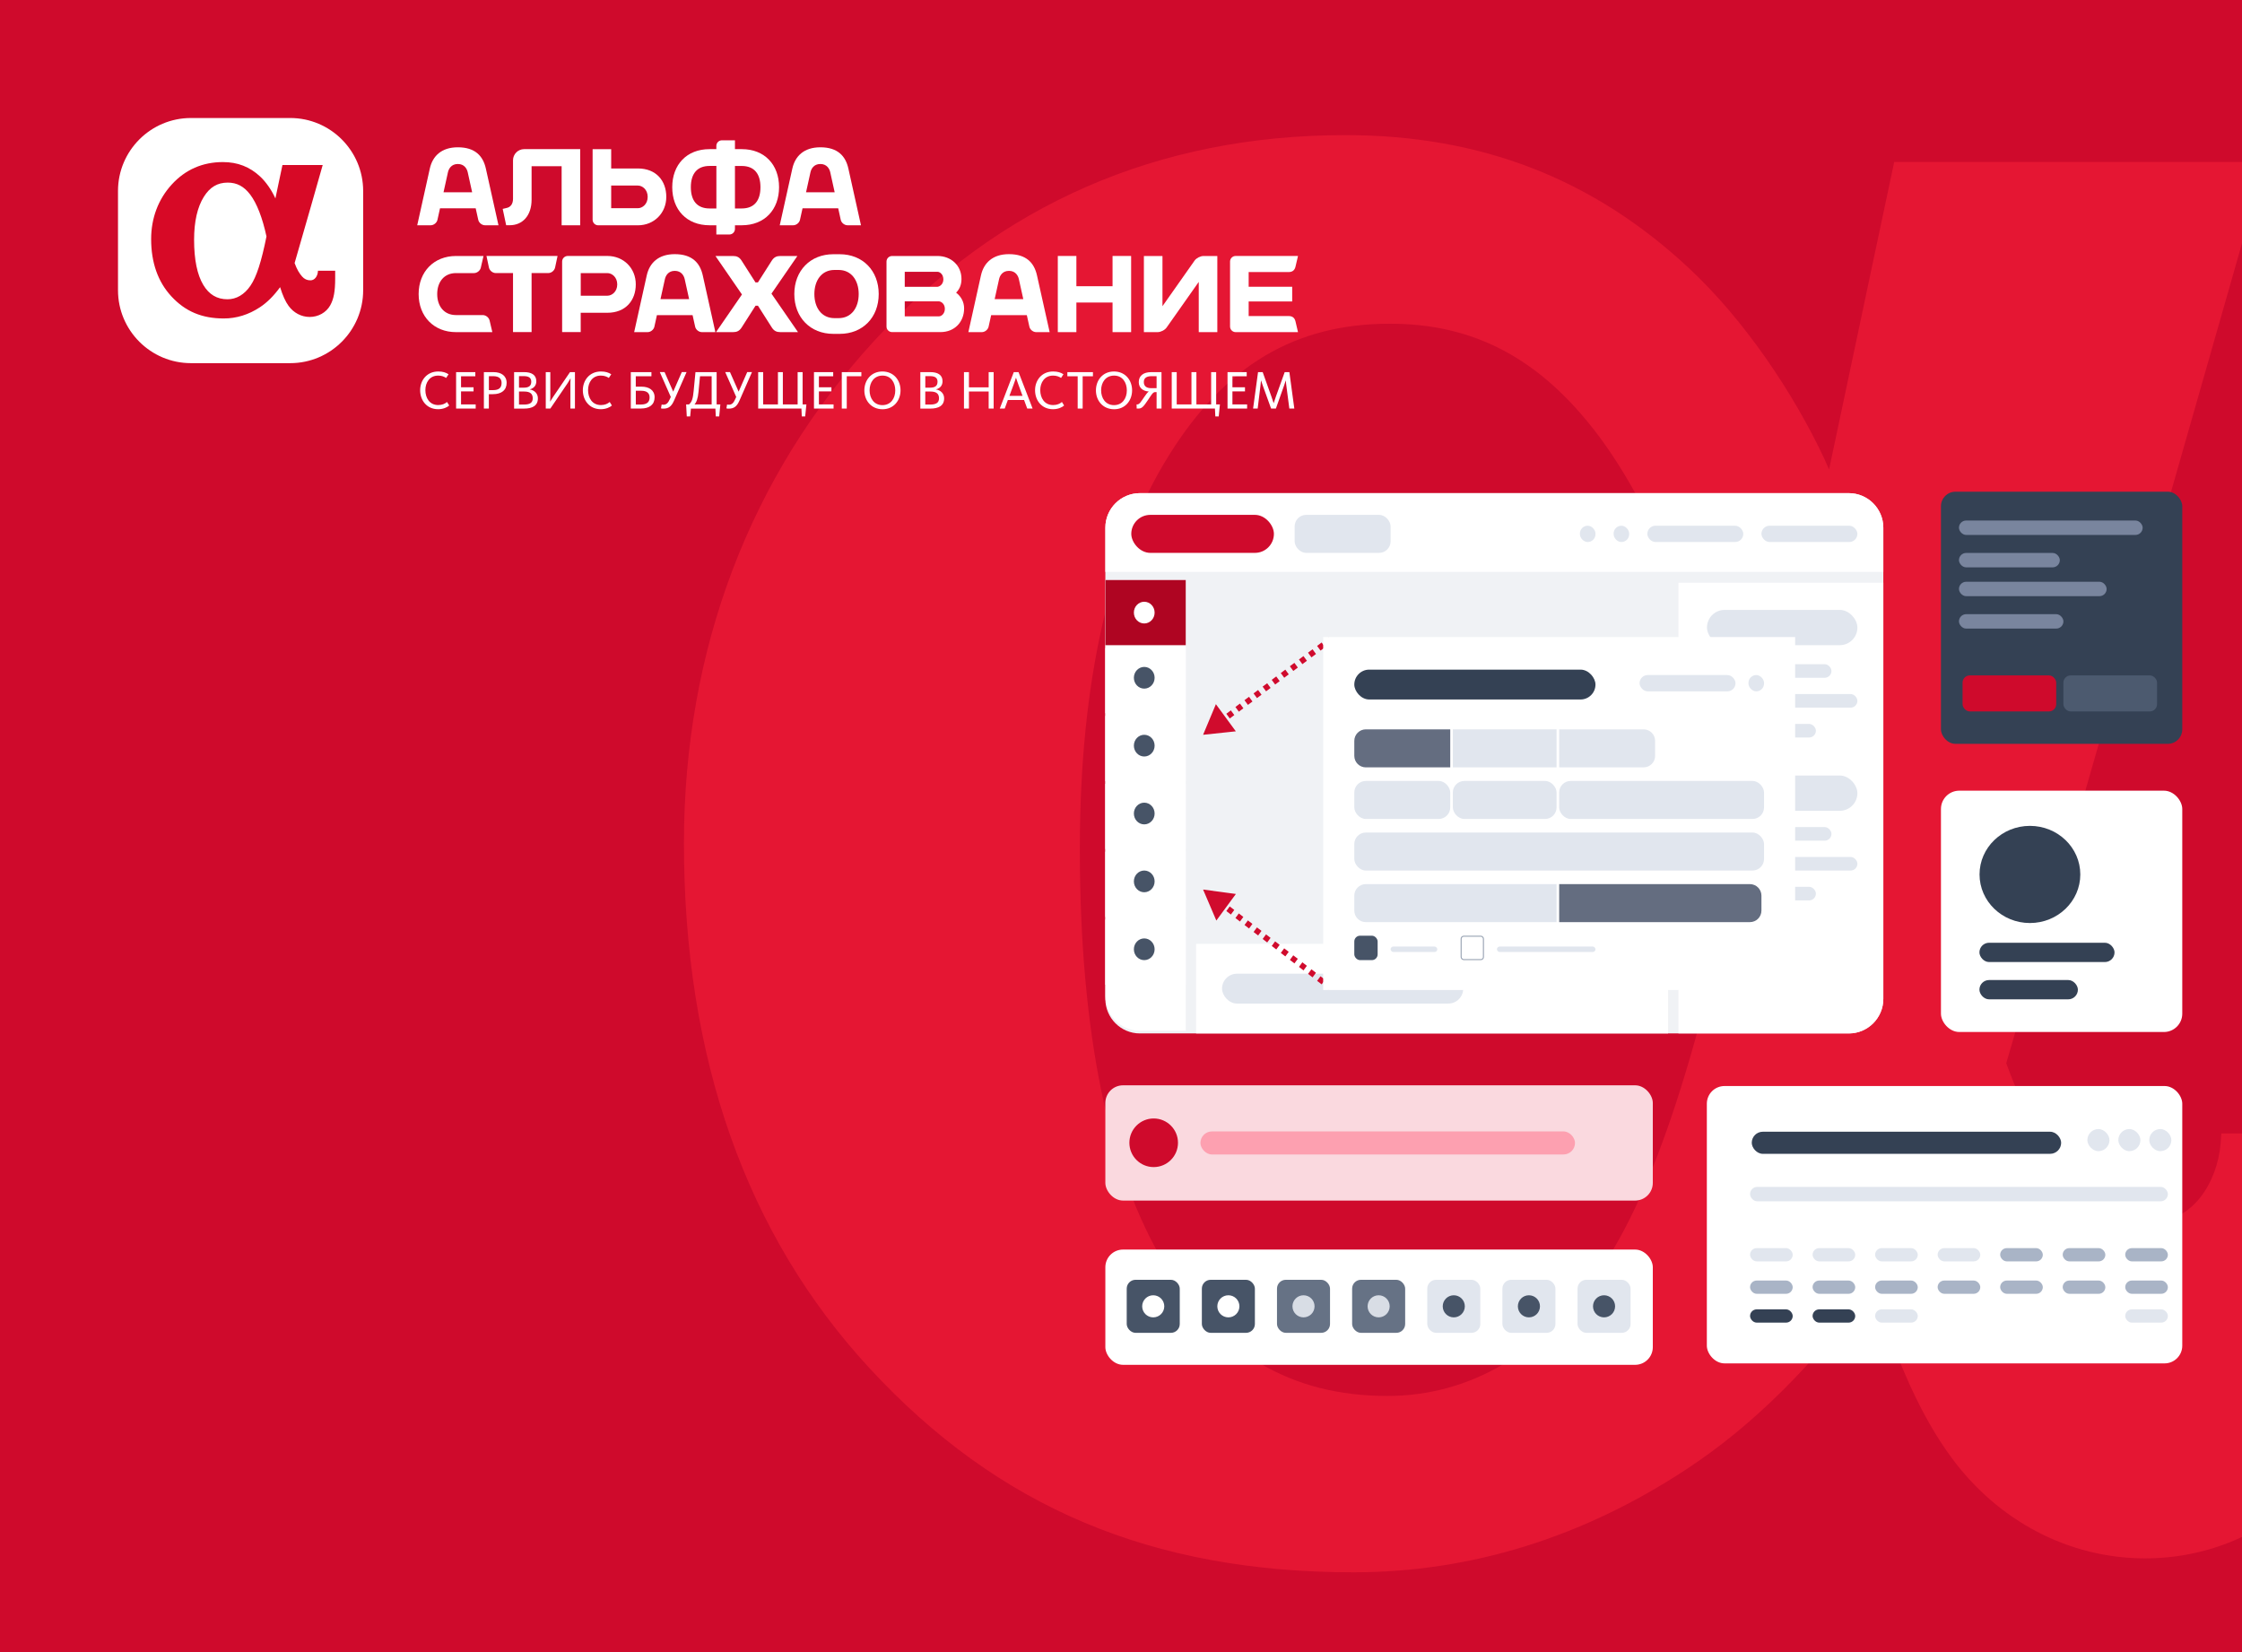 <svg width="608" height="448" viewBox="0 0 608 448" fill="none" xmlns="http://www.w3.org/2000/svg">
<g clip-path="url(#clip0_30399_103514)">
<rect width="608" height="448" fill="#CF0A2C"/>
<path d="M602.387 307.359L602.207 310.055C601.306 320.661 594.635 331.357 583.637 331.357C575.164 331.357 568.403 328.211 562.814 321.83C556.144 314.19 550.194 305.022 544.065 288.304C561.282 230.151 614.286 43.919 614.286 43.919H513.686C513.686 43.919 504.402 87.601 496.018 127.328C495.568 126.339 495.207 125.441 494.756 124.452C486.373 106.566 473.032 86.702 458.068 72.771C432.107 48.503 401.639 36.639 364.86 36.639C314.11 36.639 271.111 55.334 237.128 92.365C203.324 129.126 185.476 176.223 185.476 228.623C185.476 287.046 202.422 334.952 235.866 371.084C270.751 408.834 312.397 426.361 367.024 426.361C398.844 426.361 429.222 416.923 457.347 398.408C475.556 386.454 492.142 369.826 507.827 348.344C514.408 369.556 521.078 384.117 529.011 394.992C541.811 412.519 561.102 422.586 581.744 422.586C603.289 422.586 622.94 411.62 632.946 393.914C641.87 378.185 645.476 358.77 645.476 326.773V307.359H602.387ZM433.82 344.569C418.586 366.86 398.664 378.544 376.218 378.544C350.077 378.544 330.335 366.86 315.822 342.772C300.588 317.515 292.836 279.676 292.836 230.241C292.836 184.942 301.039 148.899 317.175 123.194C332.319 99.016 351.339 87.781 376.939 87.781C399.746 87.781 417.594 97.218 433.099 117.621C449.685 139.462 463.747 175.594 473.753 221.972C461.133 284.799 448.783 322.728 433.82 344.569Z" fill="#E51633"/>
<rect x="462.872" y="294.5" width="128.931" height="75.21" rx="4.794" fill="white"/>
<rect x="299.755" y="294.305" width="148.465" height="31.256" rx="4.794" fill="#FAD9DF"/>
<rect x="299.755" y="338.845" width="148.465" height="31.256" rx="4.794" fill="white"/>
<rect x="475.053" y="306.891" width="83.902" height="5.993" rx="2.996" fill="#344154"/>
<rect x="582.849" y="306.165" width="5.993" height="5.993" rx="2.996" fill="#E1E6EE"/>
<rect x="574.458" y="306.165" width="5.993" height="5.993" rx="2.996" fill="#E1E6EE"/>
<rect x="566.068" y="306.165" width="5.993" height="5.993" rx="2.996" fill="#E1E6EE"/>
<rect x="474.593" y="321.849" width="113.303" height="3.907" rx="1.953" fill="#E1E6EE"/>
<rect x="474.593" y="338.454" width="11.563" height="3.596" rx="1.798" fill="#E1E6EE"/>
<rect x="491.549" y="338.454" width="11.563" height="3.596" rx="1.798" fill="#E1E6EE"/>
<rect x="508.506" y="338.454" width="11.563" height="3.596" rx="1.798" fill="#E1E6EE"/>
<rect x="525.462" y="338.454" width="11.563" height="3.596" rx="1.798" fill="#E1E6EE"/>
<rect x="542.419" y="338.454" width="11.563" height="3.596" rx="1.798" fill="#A9B4C6"/>
<rect x="559.376" y="338.454" width="11.563" height="3.596" rx="1.798" fill="#A9B4C6"/>
<rect x="576.333" y="338.454" width="11.563" height="3.596" rx="1.798" fill="#A9B4C6"/>
<rect x="474.593" y="347.244" width="11.563" height="3.596" rx="1.798" fill="#A9B4C6"/>
<rect x="491.549" y="347.244" width="11.563" height="3.596" rx="1.798" fill="#A9B4C6"/>
<rect x="508.506" y="347.244" width="11.563" height="3.596" rx="1.798" fill="#A9B4C6"/>
<rect x="525.462" y="347.244" width="11.563" height="3.596" rx="1.798" fill="#A9B4C6"/>
<rect x="542.419" y="347.244" width="11.563" height="3.596" rx="1.798" fill="#A9B4C6"/>
<rect x="559.376" y="347.244" width="11.563" height="3.596" rx="1.798" fill="#A9B4C6"/>
<rect x="576.333" y="347.244" width="11.563" height="3.596" rx="1.798" fill="#A9B4C6"/>
<rect x="474.593" y="355.059" width="11.563" height="3.596" rx="1.798" fill="#344154"/>
<rect x="491.549" y="355.059" width="11.563" height="3.596" rx="1.798" fill="#344154"/>
<rect x="508.506" y="355.059" width="11.563" height="3.596" rx="1.798" fill="#E1E6EE"/>
<rect x="525.462" y="355.059" width="11.563" height="3.596" rx="1.798" fill="white"/>
<rect x="542.419" y="355.059" width="11.563" height="3.596" rx="1.798" fill="white"/>
<rect x="559.376" y="355.059" width="11.563" height="3.596" rx="1.798" fill="white"/>
<rect x="576.333" y="355.059" width="11.563" height="3.596" rx="1.798" fill="#E1E6EE"/>
<rect x="325.541" y="306.807" width="101.582" height="6.251" rx="3.126" fill="#FDA0B0"/>
<circle cx="312.863" cy="309.887" r="6.592" fill="#CF0A2C"/>
<rect x="305.55" y="347.043" width="14.383" height="14.383" rx="2.397" fill="#475467"/>
<rect x="325.926" y="347.043" width="14.383" height="14.383" rx="2.397" fill="#475467"/>
<rect x="346.302" y="347.043" width="14.383" height="14.383" rx="2.397" fill="#667285"/>
<rect x="366.678" y="347.043" width="14.383" height="14.383" rx="2.397" fill="#667285"/>
<rect x="387.055" y="347.043" width="14.383" height="14.383" rx="2.397" fill="#E1E6EE"/>
<rect x="407.431" y="347.043" width="14.383" height="14.383" rx="2.397" fill="#E1E6EE"/>
<rect x="427.807" y="347.043" width="14.383" height="14.383" rx="2.397" fill="#E1E6EE"/>
<circle cx="312.741" cy="354.234" r="2.996" fill="white"/>
<circle cx="333.118" cy="354.234" r="2.996" fill="white"/>
<circle cx="353.494" cy="354.234" r="2.996" fill="#D8DDE5"/>
<circle cx="373.87" cy="354.234" r="2.996" fill="#D8DDE5"/>
<circle cx="394.246" cy="354.234" r="2.996" fill="#475467"/>
<circle cx="414.622" cy="354.234" r="2.996" fill="#475467"/>
<circle cx="434.998" cy="354.234" r="2.996" fill="#475467"/>
<path d="M299.755 143.103C299.755 137.925 303.953 133.727 309.132 133.727H501.355C506.534 133.727 510.732 137.925 510.732 143.103V270.862C510.732 276.04 506.534 280.239 501.355 280.239H309.132C303.953 280.239 299.755 276.04 299.755 270.862V143.103Z" fill="#F0F2F5"/>
<path d="M299.755 143.103C299.755 137.925 303.953 133.727 309.132 133.727H501.355C506.534 133.727 510.732 137.925 510.732 143.103V155.078H299.755V143.103Z" fill="white"/>
<rect x="351.093" y="139.616" width="26.02" height="10.307" rx="3.126" fill="#E1E6EE"/>
<rect x="477.679" y="142.562" width="26.02" height="4.417" rx="2.209" fill="#E1E6EE"/>
<rect x="446.736" y="142.562" width="26.02" height="4.417" rx="2.209" fill="#E1E6EE"/>
<rect x="437.593" y="142.562" width="4.22" height="4.417" rx="2.11" fill="#E1E6EE"/>
<rect x="428.451" y="142.562" width="4.22" height="4.417" rx="2.11" fill="#E1E6EE"/>
<path d="M299.755 157.286H321.556V279.502H309.132C303.953 279.502 299.755 275.304 299.755 270.125V157.286Z" fill="white"/>
<rect x="299.755" y="157.286" width="21.801" height="17.67" fill="#AF0522"/>
<g filter="url(#filter0_d_30399_103514)">
<rect x="299.755" y="174.956" width="21.801" height="17.67" fill="white"/>
</g>
<g filter="url(#filter1_d_30399_103514)">
<rect x="299.755" y="193.361" width="21.801" height="17.67" fill="white"/>
</g>
<g filter="url(#filter2_d_30399_103514)">
<rect x="299.755" y="211.768" width="21.801" height="17.67" fill="white"/>
</g>
<g filter="url(#filter3_d_30399_103514)">
<rect x="299.755" y="230.174" width="21.801" height="17.67" fill="white"/>
</g>
<g filter="url(#filter4_d_30399_103514)">
<rect x="299.755" y="248.58" width="21.801" height="17.67" fill="white"/>
</g>
<path d="M455.175 158.023H510.732V270.863C510.732 276.041 506.534 280.239 501.355 280.239H455.175V158.023Z" fill="white"/>
<rect x="324.369" y="255.942" width="127.993" height="24.296" fill="white"/>
<rect x="306.788" y="139.616" width="38.679" height="10.307" rx="5.154" fill="#CF0A2C"/>
<ellipse cx="310.304" cy="166.121" rx="2.813" ry="2.945" fill="white"/>
<ellipse cx="310.304" cy="183.791" rx="2.813" ry="2.945" fill="#475467"/>
<ellipse cx="310.304" cy="202.198" rx="2.813" ry="2.945" fill="#475467"/>
<ellipse cx="310.304" cy="220.603" rx="2.813" ry="2.945" fill="#475467"/>
<ellipse cx="310.304" cy="239.009" rx="2.813" ry="2.945" fill="#475467"/>
<ellipse cx="310.304" cy="257.415" rx="2.813" ry="2.945" fill="#475467"/>
<path d="M326.261 199.252L335.141 198.316L329.735 190.95L326.261 199.252ZM360.252 172.846L359.637 173.306L360.573 174.582L361.188 174.121L360.252 172.846ZM358.406 174.226L357.175 175.146L358.112 176.422L359.342 175.502L358.406 174.226ZM355.945 176.067L354.714 176.987L355.65 178.263L356.881 177.342L355.945 176.067ZM353.483 177.907L352.252 178.828L353.189 180.103L354.42 179.183L353.483 177.907ZM351.022 179.748L349.791 180.668L350.727 181.944L351.958 181.024L351.022 179.748ZM348.56 181.588L347.33 182.509L348.266 183.785L349.497 182.864L348.56 181.588ZM346.099 183.429L344.868 184.349L345.805 185.625L347.035 184.705L346.099 183.429ZM343.638 185.27L342.407 186.19L343.343 187.466L344.574 186.546L343.638 185.27ZM341.176 187.11L339.945 188.031L340.882 189.306L342.113 188.386L341.176 187.11ZM338.715 188.951L337.484 189.871L338.42 191.147L339.651 190.227L338.715 188.951ZM336.253 190.791L335.023 191.712L335.959 192.988L337.19 192.067L336.253 190.791ZM333.792 192.632L332.561 193.552L333.498 194.828L334.728 193.908L333.792 192.632ZM331.331 194.473L330.1 195.393L331.036 196.669L332.267 195.749L331.331 194.473ZM328.869 196.313L327.638 197.234L328.575 198.509L329.806 197.589L328.869 196.313Z" fill="#D00B2D"/>
<rect x="331.401" y="264.041" width="65.403" height="8.099" rx="4.049" fill="#E1E6EE"/>
<rect x="462.911" y="165.385" width="40.789" height="9.571" rx="4.786" fill="#E1E6EE"/>
<rect x="462.911" y="210.296" width="40.789" height="9.571" rx="4.786" fill="#E1E6EE"/>
<rect x="462.911" y="180.11" width="33.756" height="3.681" rx="1.841" fill="#E1E6EE"/>
<rect x="462.911" y="224.284" width="33.756" height="3.681" rx="1.841" fill="#E1E6EE"/>
<rect x="462.911" y="188.209" width="40.789" height="3.681" rx="1.841" fill="#E1E6EE"/>
<rect x="462.911" y="232.383" width="40.789" height="3.681" rx="1.841" fill="#E1E6EE"/>
<rect x="462.911" y="196.307" width="29.537" height="3.681" rx="1.841" fill="#E1E6EE"/>
<rect x="462.911" y="240.481" width="29.537" height="3.681" rx="1.841" fill="#E1E6EE"/>
<path d="M326.26 241.219L329.854 249.626L335.156 242.418L326.26 241.219ZM361.179 267.099L360.564 266.626L359.645 267.875L360.261 268.348L361.179 267.099ZM359.333 265.68L358.102 264.733L357.184 265.981L358.414 266.928L359.333 265.68ZM356.871 263.786L355.641 262.84L354.722 264.088L355.953 265.035L356.871 263.786ZM354.41 261.893L353.179 260.947L352.261 262.195L353.492 263.142L354.41 261.893ZM351.949 260L350.718 259.053L349.8 260.302L351.03 261.248L351.949 260ZM349.487 258.107L348.257 257.16L347.338 258.409L348.569 259.355L349.487 258.107ZM347.026 256.214L345.795 255.267L344.877 256.515L346.107 257.462L347.026 256.214ZM344.564 254.32L343.334 253.374L342.415 254.622L343.646 255.569L344.564 254.32ZM342.103 252.427L340.872 251.481L339.954 252.729L341.185 253.676L342.103 252.427ZM339.642 250.534L338.411 249.587L337.493 250.836L338.723 251.782L339.642 250.534ZM337.18 248.641L335.95 247.694L335.031 248.943L336.262 249.889L337.18 248.641ZM334.719 246.748L333.488 245.801L332.57 247.049L333.8 247.996L334.719 246.748ZM332.257 244.854L331.027 243.908L330.108 245.156L331.339 246.103L332.257 244.854ZM329.796 242.961L328.565 242.015L327.647 243.263L328.878 244.21L329.796 242.961Z" fill="#D00B2D"/>
<g filter="url(#filter5_d_30399_103514)">
<rect x="358.828" y="172.748" width="127.993" height="95.711" fill="white"/>
</g>
<rect x="367.268" y="181.583" width="65.403" height="8.099" rx="4.049" fill="#344154"/>
<path d="M367.268 200.906C367.268 199.18 368.667 197.78 370.393 197.78H393.288V208.088H370.393C368.667 208.088 367.268 206.688 367.268 204.962V200.906Z" fill="#646D80"/>
<rect x="367.268" y="253.734" width="6.329" height="6.626" rx="1.563" fill="#475467"/>
<rect x="396.242" y="253.875" width="6.047" height="6.344" rx="0.705" fill="white" stroke="#98A3B3" stroke-width="0.282"/>
<rect x="367.268" y="211.77" width="26.02" height="10.307" rx="3.126" fill="#E1E6EE"/>
<rect x="367.268" y="225.757" width="111.115" height="10.307" rx="3.126" fill="#E1E6EE"/>
<path d="M367.268 242.872C367.268 241.145 368.667 239.746 370.393 239.746H422.122V250.053H370.393C368.667 250.053 367.268 248.654 367.268 246.928V242.872Z" fill="#E1E6EE"/>
<path d="M422.825 239.746H474.553C476.279 239.746 477.679 241.145 477.679 242.872V246.928C477.679 248.654 476.279 250.053 474.553 250.053H422.825V239.746Z" fill="#646D80"/>
<rect x="393.991" y="211.77" width="28.13" height="10.307" rx="3.126" fill="#E1E6EE"/>
<rect x="422.825" y="211.77" width="55.557" height="10.307" rx="3.126" fill="#E1E6EE"/>
<rect x="393.991" y="197.78" width="28.13" height="10.307" fill="#E1E6EE"/>
<path d="M422.825 197.78H445.72C447.446 197.78 448.845 199.18 448.845 200.906V204.962C448.845 206.688 447.446 208.088 445.72 208.088H422.825V197.78Z" fill="#E1E6EE"/>
<rect x="444.626" y="183.056" width="26.02" height="4.417" rx="2.209" fill="#E1E6EE"/>
<rect x="474.163" y="183.056" width="4.22" height="4.417" rx="2.11" fill="#E1E6EE"/>
<rect x="377.113" y="256.68" width="12.659" height="1.472" rx="0.736" fill="#E1E6EE"/>
<rect x="405.947" y="256.68" width="26.724" height="1.472" rx="0.736" fill="#E1E6EE"/>
<rect x="526.36" y="133.337" width="65.442" height="68.372" rx="3.927" fill="#344154"/>
<rect x="531.244" y="141.151" width="49.814" height="3.907" rx="1.953" fill="#79859E"/>
<rect x="531.244" y="149.941" width="27.349" height="3.907" rx="1.953" fill="#79859E"/>
<rect x="531.244" y="166.546" width="28.326" height="3.907" rx="1.953" fill="#79859E"/>
<rect x="532.221" y="183.151" width="25.395" height="9.767" rx="1.964" fill="#CF0A2C"/>
<rect x="559.569" y="183.151" width="25.395" height="9.767" rx="1.964" fill="#4C5A6F"/>
<rect x="531.244" y="157.756" width="40.047" height="3.907" rx="1.953" fill="#79859E"/>
<rect x="526.36" y="214.407" width="65.442" height="65.442" rx="4.968" fill="white"/>
<rect x="536.794" y="255.647" width="36.638" height="5.233" rx="2.617" fill="#344154"/>
<rect x="536.794" y="265.757" width="26.702" height="5.233" rx="2.617" fill="#344154"/>
<ellipse cx="550.487" cy="237.125" rx="13.662" ry="13.173" fill="#344154"/>
<path d="M78.701 32H51.785C40.871 32 32 40.871 32 51.776V78.701C32 89.606 40.871 98.476 51.785 98.476H78.71C89.615 98.476 98.486 89.606 98.486 78.701V51.776C98.476 40.871 89.606 32 78.701 32Z" fill="white"/>
<path d="M86.221 73.409L86.202 73.703C86.104 74.857 85.38 76.02 84.187 76.02C83.268 76.02 82.534 75.678 81.928 74.984C81.204 74.153 80.559 73.155 79.894 71.336C81.762 65.008 87.512 44.743 87.512 44.743H76.598C76.598 44.743 75.59 49.497 74.681 53.819C74.632 53.712 74.593 53.614 74.544 53.507C73.634 51.56 72.187 49.399 70.563 47.883C67.746 45.242 64.441 43.951 60.45 43.951C54.944 43.951 50.279 45.986 46.592 50.015C42.924 54.015 40.988 59.14 40.988 64.842C40.988 71.199 42.827 76.412 46.455 80.343C50.24 84.451 54.758 86.358 60.685 86.358C64.138 86.358 67.433 85.331 70.485 83.317C72.461 82.016 74.26 80.207 75.962 77.869C76.676 80.177 77.4 81.761 78.26 82.945C79.649 84.852 81.742 85.948 83.982 85.948C86.319 85.948 88.451 84.754 89.537 82.828C90.505 81.116 90.896 79.004 90.896 75.522V73.409H86.221ZM67.932 77.458C66.279 79.884 64.118 81.155 61.683 81.155C58.846 81.155 56.705 79.884 55.13 77.263C53.477 74.514 52.636 70.397 52.636 65.018C52.636 60.089 53.526 56.167 55.277 53.37C56.92 50.739 58.983 49.516 61.761 49.516C64.235 49.516 66.172 50.543 67.854 52.763C69.654 55.14 71.179 59.071 72.265 64.118C70.896 70.954 69.556 75.082 67.932 77.458Z" fill="#D70926"/>
<path d="M131.758 45.713C131.005 42.319 128.863 39.942 124.159 39.942C119.738 39.942 117.313 42.309 116.56 45.713L113.146 61.087H116.795C117.626 61.087 118.457 60.422 118.633 59.61L119.328 56.481H129L129.695 59.61C129.871 60.422 130.702 61.087 131.533 61.087H135.181L131.758 45.713ZM120.276 52.148L121.479 46.7C121.675 45.82 122.359 44.471 124.159 44.471C125.959 44.471 126.643 45.82 126.839 46.7L128.042 52.148H120.276Z" fill="white"/>
<path d="M144.169 45.075H152.307V61.086H157.343V40.44H142.145C140.482 40.44 139.123 41.799 139.123 43.462V53.897C139.123 55.296 138.477 56.176 137.362 56.401L136.326 56.645L137.265 61.076H138.223C141.675 61.076 144.16 58.513 144.16 54.142V45.075" fill="white"/>
<path d="M201.149 40.441H199.31V38.045H195.779C194.948 38.045 194.263 38.72 194.263 39.551V40.441H192.425C186.195 40.441 182.302 44.686 182.302 50.759C182.302 56.843 186.195 61.087 192.425 61.087H194.263V63.591H197.794C198.625 63.591 199.31 62.906 199.31 62.085V61.087H201.149C207.379 61.087 211.271 56.843 211.271 50.759C211.271 44.696 207.379 40.441 201.149 40.441ZM192.435 56.53C188.982 56.53 187.349 54.349 187.349 50.759C187.349 47.18 188.982 44.999 192.435 44.999H194.273V56.53H192.435ZM201.149 56.53H199.31V45.008H201.149C204.601 45.008 206.225 47.189 206.225 50.769C206.225 54.349 204.591 56.53 201.149 56.53Z" fill="white"/>
<path d="M172.982 45.683H165.745V40.45H160.708V59.58C160.708 60.412 161.393 61.096 162.224 61.096H172.982C177.374 61.096 180.689 57.791 180.689 53.389C180.689 48.988 177.911 45.683 172.982 45.683ZM172.982 56.46H165.745V50.318H172.982C174.215 50.318 175.642 51.414 175.642 53.389C175.652 55.355 174.215 56.46 172.982 56.46Z" fill="white"/>
<path d="M230.069 45.713C229.316 42.319 227.174 39.942 222.47 39.942C218.049 39.942 215.624 42.309 214.871 45.713L211.458 61.087H215.106C215.937 61.087 216.768 60.422 216.944 59.61L217.639 56.481H227.311L227.996 59.61C228.172 60.422 229.003 61.087 229.835 61.087H233.483L230.069 45.713ZM218.587 52.148L219.79 46.7C219.986 45.82 220.67 44.471 222.47 44.471C224.27 44.471 224.954 45.82 225.15 46.7L226.353 52.148H218.587Z" fill="white"/>
<path d="M259.283 79.355C260.173 78.484 260.74 77.291 260.74 75.638C260.74 71.98 257.904 69.418 254.246 69.418H241.923C241.091 69.418 240.407 70.093 240.407 70.924V88.548C240.407 89.379 241.091 90.054 241.923 90.054H255.028C258.891 90.054 261.454 87.296 261.454 83.629C261.454 81.8 260.574 80.352 259.283 79.355ZM254.246 73.702C254.911 73.702 255.83 74.455 255.83 75.736C255.83 77.027 254.911 77.692 254.246 77.77H245.356V73.702H254.246ZM254.647 85.78H245.356V81.712H254.647C255.322 81.79 256.231 82.455 256.231 83.746C256.231 85.027 255.322 85.78 254.647 85.78Z" fill="white"/>
<path d="M225.99 68.939C219.76 68.939 215.408 73.38 215.408 79.737C215.408 86.094 219.76 90.534 225.99 90.534H227.712C233.942 90.534 238.294 86.094 238.294 79.737C238.294 73.38 233.942 68.939 227.712 68.939H225.99ZM220.846 79.737C220.846 76.04 222.822 73.204 226.294 73.204H227.418C230.89 73.204 232.866 76.04 232.866 79.737C232.866 83.444 230.89 86.27 227.418 86.27H226.294C222.822 86.27 220.846 83.444 220.846 79.737Z" fill="white"/>
<path d="M131.924 69.41L132.589 72.53C132.765 73.361 133.587 74.046 134.428 74.046H139.123V90.056H144.159V74.046H148.707C149.539 74.046 150.36 73.371 150.536 72.53L151.201 69.41H131.924Z" fill="white"/>
<path d="M301.709 69.41V77.616H291.9V69.41H286.863V90.066H291.9V82.036H301.709V90.066H306.746V69.41H301.709Z" fill="white"/>
<path d="M190.586 74.69C189.833 71.287 187.691 68.92 182.987 68.92C178.566 68.92 176.141 71.287 175.388 74.69L171.975 90.065H175.623C176.454 90.065 177.285 89.4 177.461 88.588L178.146 85.458H187.819L188.513 88.588C188.689 89.4 189.52 90.065 190.352 90.065H194L190.586 74.69ZM179.114 81.126L180.317 75.678C180.513 74.798 181.197 73.448 182.997 73.448C184.796 73.448 185.481 74.798 185.677 75.678L186.88 81.116H179.114V81.126Z" fill="white"/>
<path d="M281.219 74.69C280.466 71.287 278.324 68.92 273.62 68.92C269.199 68.92 266.774 71.287 266.021 74.69L262.607 90.065H266.255C267.087 90.065 267.918 89.4 268.094 88.588L268.789 85.458H278.461L279.156 88.588C279.332 89.4 280.163 90.065 280.994 90.065H284.652L281.219 74.69ZM269.737 81.126L270.94 75.678C271.136 74.798 271.82 73.448 273.62 73.448C275.42 73.448 276.104 74.798 276.3 75.678L277.503 81.116H269.737V81.126Z" fill="white"/>
<path d="M133.499 90.005V90.064H123.65C117.684 90.064 113.528 85.819 113.528 79.736C113.528 73.663 117.694 69.418 123.65 69.418H131.122L130.389 72.587C130.203 73.398 129.372 74.054 128.54 74.054H123.65C120.462 74.054 118.565 76.43 118.565 79.746C118.565 83.061 120.462 85.438 123.65 85.438H130.927C131.758 85.438 132.589 86.103 132.775 86.915L133.499 90.005Z" fill="white"/>
<path d="M164.718 69.41H153.959C153.128 69.41 152.443 70.095 152.443 70.916V90.056H157.48V84.814H164.708C169.637 84.814 172.415 81.499 172.415 77.107C172.424 72.726 169.119 69.41 164.718 69.41ZM164.718 80.188H157.49V74.056H164.718C165.95 74.056 167.388 75.151 167.388 77.127C167.388 79.093 165.95 80.188 164.718 80.188Z" fill="white"/>
<path d="M349.477 85.704H338.621V81.743H350.426V77.753H338.621V73.772H349.477C350.367 73.772 351.081 73.381 351.325 72.295L352 69.41H335.09C334.259 69.41 333.574 70.085 333.574 70.926V88.55C333.574 89.381 334.259 90.066 335.09 90.066H352L351.325 87.181C351.081 86.095 350.377 85.704 349.477 85.704Z" fill="white"/>
<path d="M310.208 90.064V69.418H315.245V83.032L323.979 70.631C324.468 69.966 325.554 69.418 326.385 69.418H330.121V90.064H325.084V76.44L316.35 88.841C315.861 89.516 314.776 90.064 313.945 90.064H310.208Z" fill="white"/>
<path d="M209.209 79.629L216.241 69.418H211.615C210.617 69.418 209.913 69.721 209.287 70.689L205.541 76.577H204.876L201.12 70.689C200.504 69.721 199.8 69.418 198.793 69.418H194.02L201.208 79.853L194.177 90.064H198.803C199.81 90.064 200.514 89.761 201.13 88.793L204.886 82.905H205.551L209.297 88.793C209.913 89.761 210.617 90.064 211.624 90.064H216.407L209.209 79.629Z" fill="white"/>
<path d="M113.938 105.821C113.938 103.151 115.738 100.735 118.838 100.735C120.1 100.735 120.912 101.019 121.645 101.488L120.99 102.486C120.423 102.105 119.728 101.85 118.809 101.85C116.52 101.85 115.357 103.718 115.357 105.792C115.357 107.894 116.481 109.841 118.838 109.841C119.904 109.841 120.667 109.489 121.225 109.009L121.821 109.958C121.313 110.437 120.208 110.965 118.809 110.965C115.67 110.965 113.938 108.491 113.938 105.821Z" fill="white"/>
<path d="M123.689 100.911H128.902V102.036H125.029V105.019H128.423V106.134H125.029V109.664H129V110.789H123.689V100.911Z" fill="white"/>
<path d="M131.23 100.911H133.852C135.886 100.911 137.392 101.879 137.392 103.816C137.392 105.791 136.013 106.887 133.685 106.887H132.57V110.789H131.221V100.911H131.23ZM133.695 105.791C135.338 105.791 136.023 105.126 136.023 103.845C136.023 102.75 135.397 102.007 133.734 102.007H132.58V105.791H133.695Z" fill="white"/>
<path d="M139.416 100.911H142.164C144.002 100.911 145.44 101.576 145.44 103.376C145.44 104.559 144.756 105.293 143.68 105.576V105.606C144.883 105.811 145.87 106.662 145.87 108.021C145.87 110.036 144.345 110.799 142.115 110.799H139.416V100.911ZM142.027 105.126C143.455 105.126 144.071 104.608 144.071 103.493C144.071 102.456 143.377 101.997 142.056 101.997H140.746V105.126H142.027ZM142.086 109.704C143.719 109.704 144.472 109.195 144.472 108.012C144.472 106.867 143.866 106.173 142.174 106.173H140.746V109.704H142.086Z" fill="white"/>
<path d="M147.994 100.911H149.236V107.513C149.236 108.256 149.197 108.716 149.177 108.892H149.206C149.373 108.628 149.666 108.109 150.155 107.395L154.576 100.911H155.916V110.789H154.683V103.757C154.683 103.249 154.732 102.808 154.732 102.632H154.703C154.537 102.916 154.224 103.464 153.901 103.953L149.246 110.789H148.003V100.911H147.994Z" fill="white"/>
<path d="M158.058 105.821C158.058 103.151 159.857 100.735 162.958 100.735C164.219 100.735 165.031 101.019 165.764 101.488L165.109 102.486C164.542 102.105 163.848 101.85 162.928 101.85C160.64 101.85 159.476 103.718 159.476 105.792C159.476 107.894 160.6 109.841 162.958 109.841C164.024 109.841 164.786 109.489 165.344 109.009L165.94 109.958C165.432 110.437 164.327 110.965 162.928 110.965C159.799 110.965 158.058 108.491 158.058 105.821Z" fill="white"/>
<path d="M171.065 100.911H176.659V102.036H172.415V104.853H173.989C176.004 104.853 177.52 105.801 177.52 107.728C177.52 109.704 176.141 110.779 173.813 110.779H171.065V100.911ZM173.813 109.694C175.476 109.694 176.16 109.009 176.16 107.777C176.16 106.691 175.525 105.958 173.882 105.958H172.424V109.694H173.813Z" fill="white"/>
<path d="M179.251 110.73L179.427 109.704C179.545 109.733 179.711 109.752 179.907 109.752C180.718 109.752 181.198 109.263 181.657 108.207L181.912 107.64L178.929 100.901H180.22L182.567 106.202L184.895 100.901H186.186L182.763 108.686C182.078 110.232 181.266 110.809 179.917 110.809C179.623 110.819 179.388 110.789 179.251 110.73Z" fill="white"/>
<path d="M186.068 109.664H186.85C187.623 109.009 187.916 108.109 188.112 105.997L188.601 100.911H194.342V109.664H195.349L195.036 112.931H194.117L194.009 110.799H187.369L187.163 112.931H186.244L186.068 109.664ZM192.992 109.664V102.036H189.833L189.432 106.222C189.256 108.119 188.865 109.097 188.337 109.664H192.992Z" fill="white"/>
<path d="M196.993 110.73L197.169 109.704C197.286 109.733 197.452 109.752 197.648 109.752C198.46 109.752 198.939 109.263 199.399 108.207L199.653 107.64L196.67 100.901H197.961L200.308 106.202L202.636 100.901H203.927L200.504 108.686C199.819 110.232 199.007 110.809 197.658 110.809C197.364 110.819 197.13 110.789 196.993 110.73Z" fill="white"/>
<path d="M217.335 110.789H205.608V100.911H206.958V109.664H210.968V100.911H212.298V109.664H216.308V100.911H217.658V109.664H218.685L218.352 112.921H217.433L217.335 110.789Z" fill="white"/>
<path d="M220.739 100.911H225.952V102.036H222.079V105.019H225.473V106.134H222.079V109.664H226.05V110.789H220.739V100.911Z" fill="white"/>
<path d="M228.279 100.911H233.59V102.026H229.629V110.789H228.279V100.911Z" fill="white"/>
<path d="M234.402 105.87C234.402 103.151 236.202 100.735 239.302 100.735C242.383 100.735 244.212 103.122 244.212 105.841C244.212 108.54 242.412 110.975 239.332 110.975C236.231 110.965 234.402 108.569 234.402 105.87ZM242.784 105.87C242.784 103.718 241.61 101.85 239.332 101.85C237.043 101.85 235.82 103.689 235.82 105.841C235.82 107.992 237.023 109.86 239.302 109.86C241.581 109.86 242.784 108.012 242.784 105.87Z" fill="white"/>
<path d="M249.591 100.911H252.329C254.168 100.911 255.606 101.576 255.606 103.376C255.606 104.559 254.921 105.293 253.845 105.576V105.606C255.048 105.811 256.036 106.662 256.036 108.021C256.036 110.036 254.51 110.799 252.28 110.799H249.581V100.911H249.591ZM252.202 105.126C253.63 105.126 254.246 104.608 254.246 103.493C254.246 102.456 253.552 101.997 252.232 101.997H250.931V105.126H252.202ZM252.261 109.704C253.894 109.704 254.647 109.195 254.647 108.012C254.647 106.867 254.041 106.173 252.349 106.173H250.921V109.704H252.261Z" fill="white"/>
<path d="M261.414 100.911H262.763V105.038H268.113V100.911H269.463V110.789H268.113V106.163H262.763V110.789H261.414V100.911Z" fill="white"/>
<path d="M274.923 100.911H276.214L280.028 110.789H278.571L277.71 108.461H273.319L272.468 110.789H271.128L274.923 100.911ZM277.299 107.347L276.126 104.158C275.813 103.327 275.676 102.867 275.529 102.447H275.5C275.363 102.897 275.206 103.395 274.923 104.158L273.739 107.347H277.299Z" fill="white"/>
<path d="M280.692 105.821C280.692 103.151 282.482 100.735 285.592 100.735C286.854 100.735 287.666 101.019 288.399 101.488L287.744 102.486C287.177 102.105 286.482 101.85 285.563 101.85C283.284 101.85 282.101 103.718 282.101 105.792C282.101 107.894 283.225 109.841 285.592 109.841C286.658 109.841 287.411 109.489 287.979 109.009L288.575 109.958C288.067 110.437 286.962 110.965 285.563 110.965C282.423 110.965 280.692 108.491 280.692 105.821Z" fill="white"/>
<path d="M292.252 102.036H289.455V100.911H296.389V102.036H293.601V110.789H292.252V102.036Z" fill="white"/>
<path d="M297.201 105.87C297.201 103.151 299 100.735 302.101 100.735C305.181 100.735 307.01 103.122 307.01 105.841C307.01 108.54 305.22 110.975 302.13 110.975C299.02 110.965 297.201 108.569 297.201 105.87ZM305.582 105.87C305.582 103.718 304.409 101.85 302.13 101.85C299.851 101.85 298.609 103.689 298.609 105.841C298.609 107.992 299.812 109.86 302.101 109.86C304.379 109.86 305.582 108.012 305.582 105.87Z" fill="white"/>
<path d="M308.224 109.674H308.37C309.035 109.674 309.436 108.902 310.297 107.659C310.727 107.024 311.187 106.398 311.51 106.192V106.163C309.994 106.056 308.82 105.224 308.82 103.61C308.82 101.909 310.062 100.911 312.175 100.911H314.982V110.789H313.652V106.32H313.251C312.615 106.339 312.214 107.151 311.353 108.413C310.18 110.144 309.71 110.789 308.771 110.789H308.253L308.224 109.674ZM313.652 105.273V102.007H312.312C310.874 102.007 310.189 102.544 310.189 103.591C310.189 104.647 310.825 105.263 312.224 105.263H313.652V105.273Z" fill="white"/>
<path d="M329.475 110.789H317.758V100.911H319.108V109.664H323.108V100.911H324.448V109.664H328.448V100.911H329.808V109.664H330.825L330.502 112.921H329.583L329.475 110.789Z" fill="white"/>
<path d="M332.889 100.911H338.092V102.036H334.219V105.019H337.622V106.134H334.219V109.664H338.199V110.789H332.889V100.911Z" fill="white"/>
<path d="M341.163 100.911H342.425L344.782 107.513C345.065 108.315 345.232 108.804 345.388 109.303H345.418C345.554 108.833 345.731 108.295 346.014 107.513L348.391 100.911H349.662L351.002 110.789H349.652L348.841 104.588C348.753 103.875 348.704 103.474 348.674 103.19H348.645C348.557 103.513 348.44 103.933 348.215 104.569L346.004 110.789H344.704L342.454 104.569C342.229 103.933 342.102 103.513 341.994 103.19H341.965C341.936 103.532 341.887 103.943 341.818 104.618L341.065 110.789H339.823L341.163 100.911Z" fill="white"/>
</g>
<defs>
<filter id="filter0_d_30399_103514" x="299.755" y="174.956" width="21.801" height="18.451" filterUnits="userSpaceOnUse" color-interpolation-filters="sRGB">
<feFlood flood-opacity="0" result="BackgroundImageFix"/>
<feColorMatrix in="SourceAlpha" type="matrix" values="0 0 0 0 0 0 0 0 0 0 0 0 0 0 0 0 0 0 127 0" result="hardAlpha"/>
<feOffset dy="0.781"/>
<feComposite in2="hardAlpha" operator="out"/>
<feColorMatrix type="matrix" values="0 0 0 0 0.941 0 0 0 0 0.949 0 0 0 0 0.961 0 0 0 1 0"/>
<feBlend mode="normal" in2="BackgroundImageFix" result="effect1_dropShadow_30399_103514"/>
<feBlend mode="normal" in="SourceGraphic" in2="effect1_dropShadow_30399_103514" result="shape"/>
</filter>
<filter id="filter1_d_30399_103514" x="299.755" y="193.361" width="21.801" height="18.451" filterUnits="userSpaceOnUse" color-interpolation-filters="sRGB">
<feFlood flood-opacity="0" result="BackgroundImageFix"/>
<feColorMatrix in="SourceAlpha" type="matrix" values="0 0 0 0 0 0 0 0 0 0 0 0 0 0 0 0 0 0 127 0" result="hardAlpha"/>
<feOffset dy="0.781"/>
<feComposite in2="hardAlpha" operator="out"/>
<feColorMatrix type="matrix" values="0 0 0 0 0.941 0 0 0 0 0.949 0 0 0 0 0.961 0 0 0 1 0"/>
<feBlend mode="normal" in2="BackgroundImageFix" result="effect1_dropShadow_30399_103514"/>
<feBlend mode="normal" in="SourceGraphic" in2="effect1_dropShadow_30399_103514" result="shape"/>
</filter>
<filter id="filter2_d_30399_103514" x="299.755" y="211.768" width="21.801" height="18.451" filterUnits="userSpaceOnUse" color-interpolation-filters="sRGB">
<feFlood flood-opacity="0" result="BackgroundImageFix"/>
<feColorMatrix in="SourceAlpha" type="matrix" values="0 0 0 0 0 0 0 0 0 0 0 0 0 0 0 0 0 0 127 0" result="hardAlpha"/>
<feOffset dy="0.781"/>
<feComposite in2="hardAlpha" operator="out"/>
<feColorMatrix type="matrix" values="0 0 0 0 0.941 0 0 0 0 0.949 0 0 0 0 0.961 0 0 0 1 0"/>
<feBlend mode="normal" in2="BackgroundImageFix" result="effect1_dropShadow_30399_103514"/>
<feBlend mode="normal" in="SourceGraphic" in2="effect1_dropShadow_30399_103514" result="shape"/>
</filter>
<filter id="filter3_d_30399_103514" x="299.755" y="230.174" width="21.801" height="18.451" filterUnits="userSpaceOnUse" color-interpolation-filters="sRGB">
<feFlood flood-opacity="0" result="BackgroundImageFix"/>
<feColorMatrix in="SourceAlpha" type="matrix" values="0 0 0 0 0 0 0 0 0 0 0 0 0 0 0 0 0 0 127 0" result="hardAlpha"/>
<feOffset dy="0.781"/>
<feComposite in2="hardAlpha" operator="out"/>
<feColorMatrix type="matrix" values="0 0 0 0 0.941 0 0 0 0 0.949 0 0 0 0 0.961 0 0 0 1 0"/>
<feBlend mode="normal" in2="BackgroundImageFix" result="effect1_dropShadow_30399_103514"/>
<feBlend mode="normal" in="SourceGraphic" in2="effect1_dropShadow_30399_103514" result="shape"/>
</filter>
<filter id="filter4_d_30399_103514" x="299.755" y="248.58" width="21.801" height="18.451" filterUnits="userSpaceOnUse" color-interpolation-filters="sRGB">
<feFlood flood-opacity="0" result="BackgroundImageFix"/>
<feColorMatrix in="SourceAlpha" type="matrix" values="0 0 0 0 0 0 0 0 0 0 0 0 0 0 0 0 0 0 127 0" result="hardAlpha"/>
<feOffset dy="0.781"/>
<feComposite in2="hardAlpha" operator="out"/>
<feColorMatrix type="matrix" values="0 0 0 0 0.941 0 0 0 0 0.949 0 0 0 0 0.961 0 0 0 1 0"/>
<feBlend mode="normal" in2="BackgroundImageFix" result="effect1_dropShadow_30399_103514"/>
<feBlend mode="normal" in="SourceGraphic" in2="effect1_dropShadow_30399_103514" result="shape"/>
</filter>
<filter id="filter5_d_30399_103514" x="348.904" y="162.824" width="147.84" height="115.558" filterUnits="userSpaceOnUse" color-interpolation-filters="sRGB">
<feFlood flood-opacity="0" result="BackgroundImageFix"/>
<feColorMatrix in="SourceAlpha" type="matrix" values="0 0 0 0 0 0 0 0 0 0 0 0 0 0 0 0 0 0 127 0" result="hardAlpha"/>
<feOffset/>
<feGaussianBlur stdDeviation="4.962"/>
<feComposite in2="hardAlpha" operator="out"/>
<feColorMatrix type="matrix" values="0 0 0 0 0.882 0 0 0 0 0.902 0 0 0 0 0.933 0 0 0 1 0"/>
<feBlend mode="multiply" in2="BackgroundImageFix" result="effect1_dropShadow_30399_103514"/>
<feBlend mode="normal" in="SourceGraphic" in2="effect1_dropShadow_30399_103514" result="shape"/>
</filter>
<clipPath id="clip0_30399_103514">
<rect width="608" height="448" fill="white"/>
</clipPath>
</defs>
</svg>
